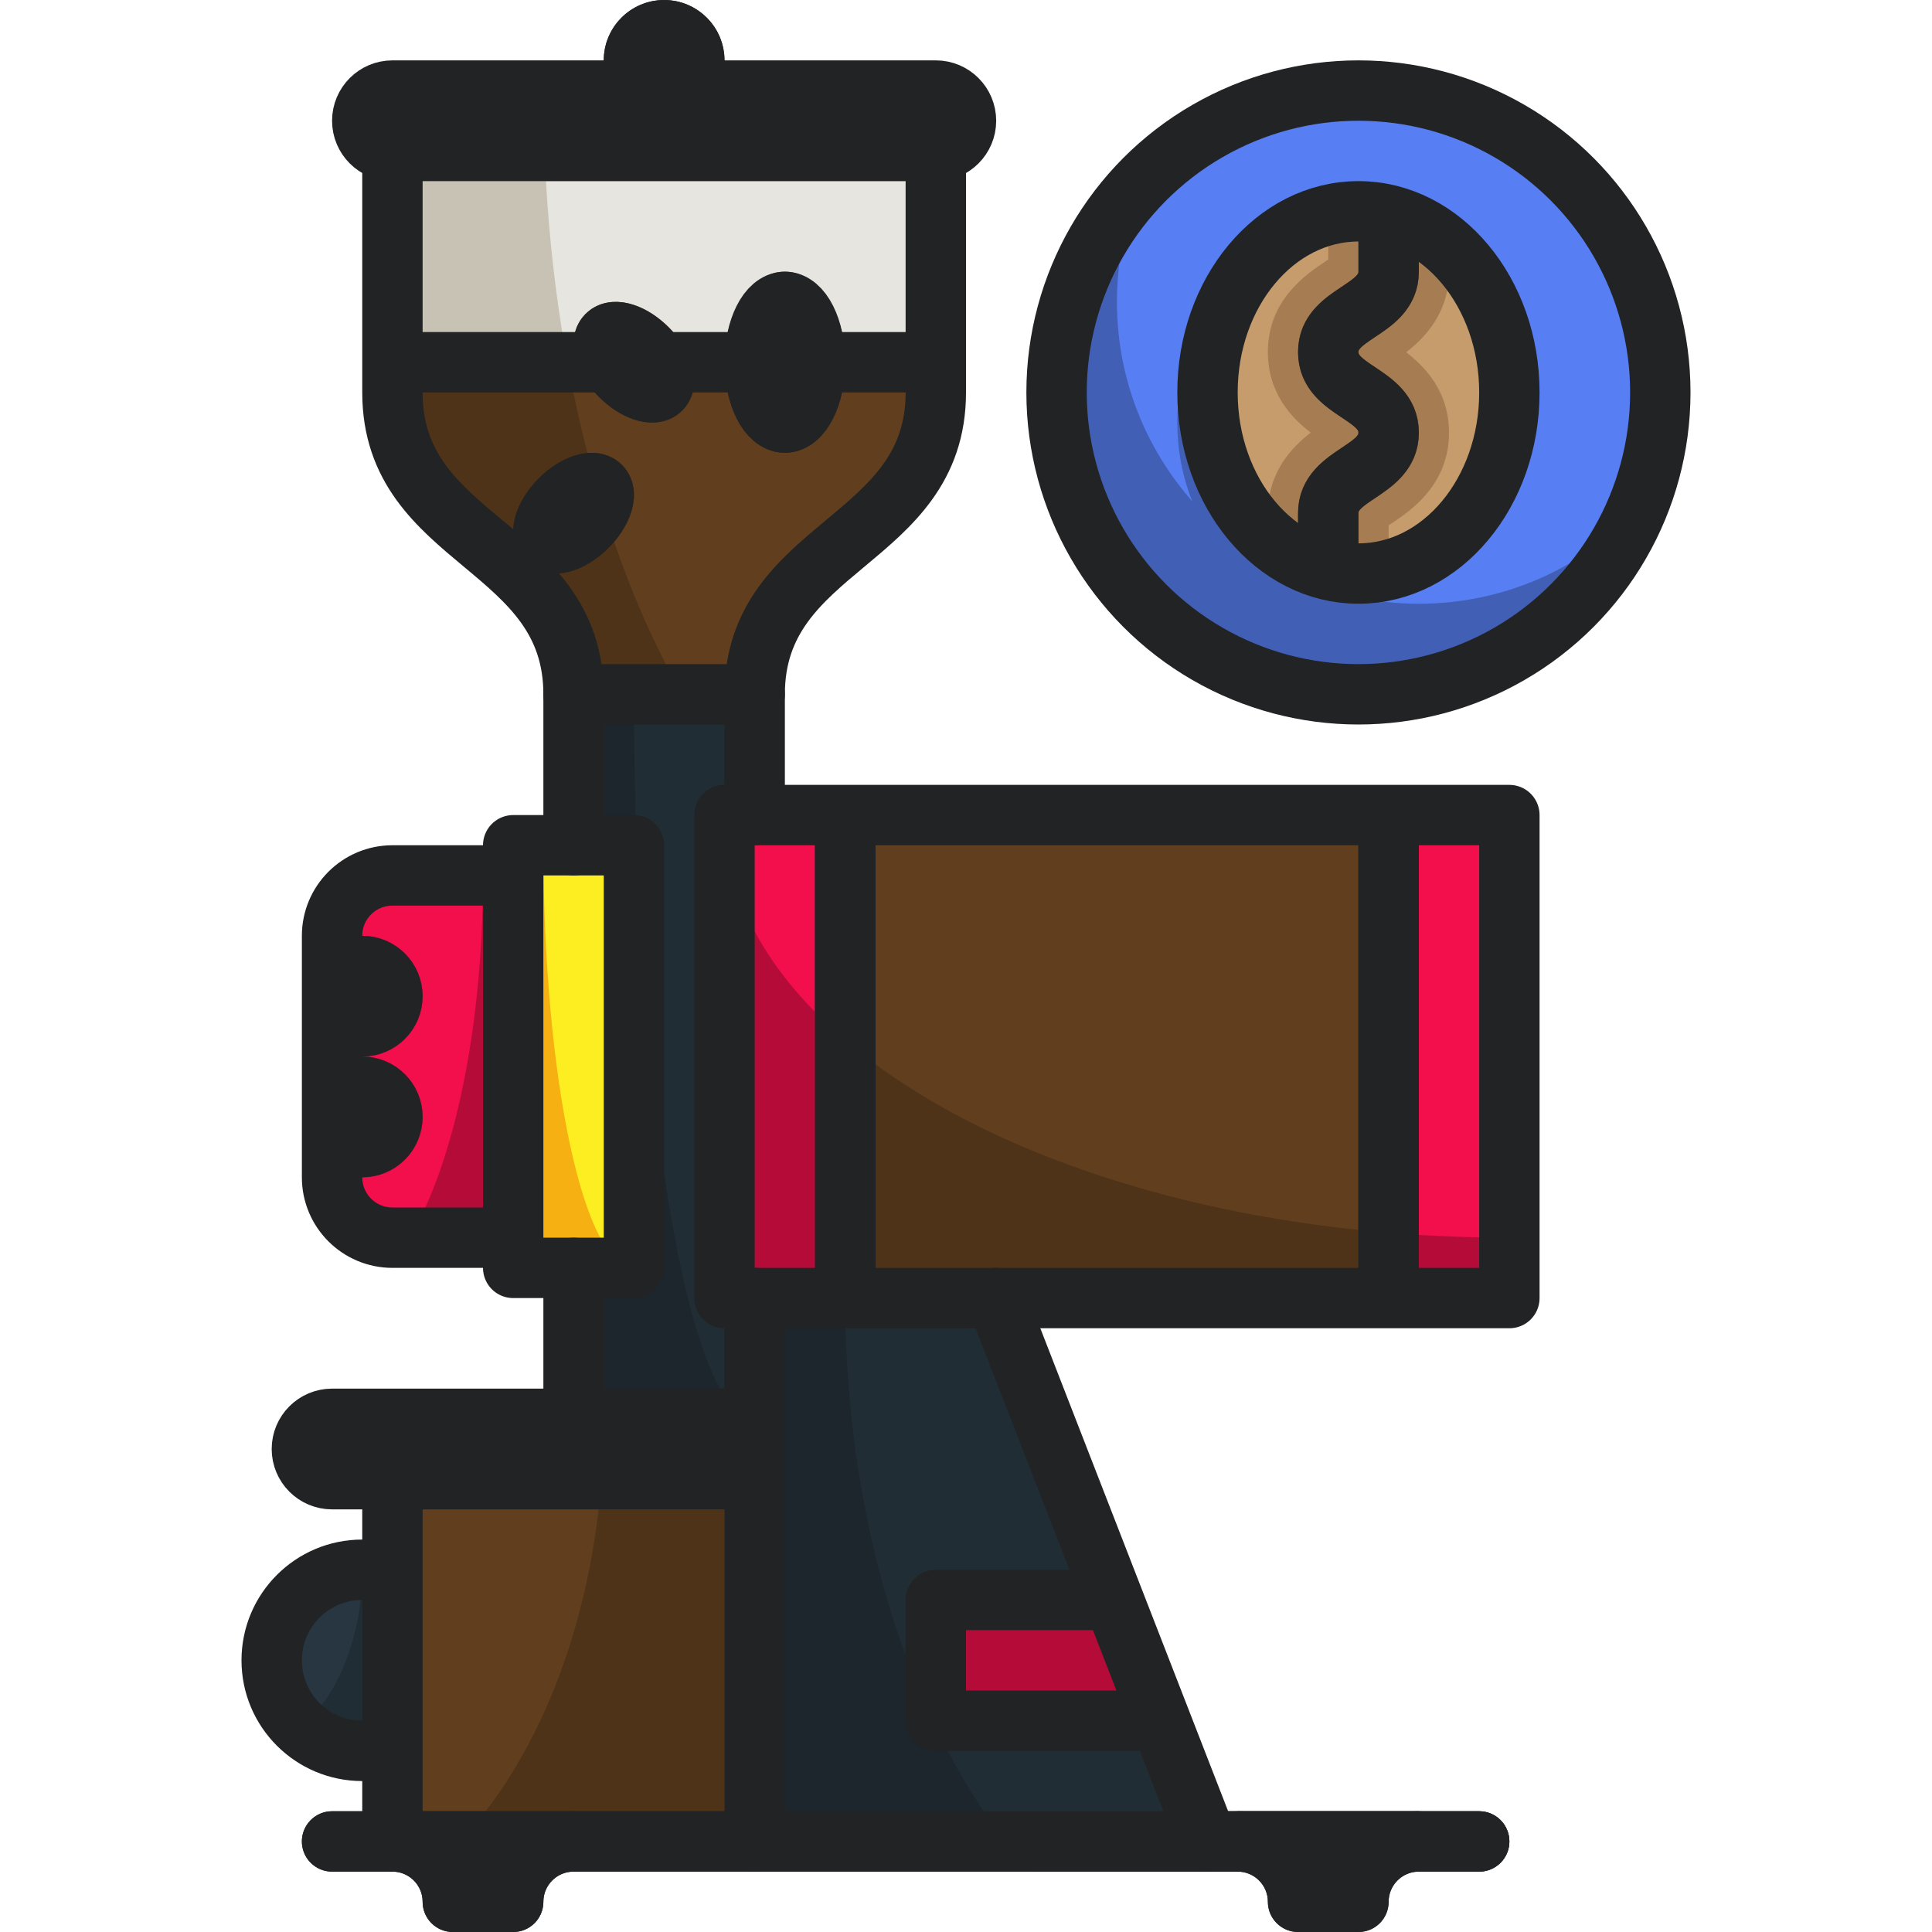 <?xml version="1.0" encoding="UTF-8"?><svg xmlns="http://www.w3.org/2000/svg" viewBox="0 0 64 64"><g id="a"/><g id="b"/><g id="c"/><g id="d"/><g id="e"/><g id="f"/><g id="g"/><g id="h"/><g id="i"/><g id="j"/><g id="k"/><g id="l"><g><g id="m"><g><g><rect x="19" y="23" width="6" height="24" style="fill:#1d252d;"/><path d="M25,23v24c-2.21,0-4-10.75-4-24h4Z" style="fill:#202d35;"/></g><g><g><path d="M18,29h-5c-1.105,0-2,.895-2,2v8c0,1.105,.895,2,2,2h5v-12Z" style="fill:#b50b38;"/><path d="M16,29c0,5.09-.97,9.55-2.43,12h-.57c-1.1,0-2-.9-2-2v-8c0-1.1,.9-2,2-2h3Z" style="fill:#f20f4b;"/></g><g><path d="M12,35c1.105,0,2-.895,2-2s-.895-2-2-2h-1v4h1Z" style="fill:#b50b38;"/><path d="M12,39c1.105,0,2-.895,2-2s-.895-2-2-2h-1v4h1Z" style="fill:#b50b38;"/></g><g><path d="M11,32h1c.552,0,1,.448,1,1s-.448,1-1,1h-1v-2Z" style="fill:#273640;"/><path d="M11,36h1c.552,0,1,.448,1,1s-.448,1-1,1h-1v-2Z" style="fill:#273640;"/></g></g><g><rect x="17" y="28" width="4" height="14" style="fill:#f7b011;"/><path d="M21,28v14c-1.66,0-3-6.27-3-14h3Z" style="fill:#fcee21;"/></g><g><g><rect x="24" y="27" width="26" height="16" style="fill:#4e3318;"/><path d="M50,27v14c-14.36,0-26-6.27-26-14h26Z" style="fill:#613f1e;"/></g><g><g><rect x="24" y="27" width="4" height="16" style="fill:#b50b38;"/><rect x="46" y="27" width="4" height="16" style="fill:#b50b38;"/></g><path d="M24,27h4v7.45c-2.53-2.15-4-4.71-4-7.45Z" style="fill:#f20f4b;"/><path d="M50,27v14c-1.36,0-2.7-.06-4-.16v-13.84h4Z" style="fill:#f20f4b;"/></g><g><g><rect x="27" y="27" width="2" height="16" style="fill:#1d252d;"/><rect x="45" y="27" width="2" height="16" style="fill:#1d252d;"/></g><path d="M27,27h2v8.24c-.74-.53-1.41-1.11-2-1.71v-6.53Z" style="fill:#202d35;"/><path d="M47,27v13.91c-.68-.04-1.34-.1-2-.17v-13.74h2Z" style="fill:#202d35;"/></g></g></g><g><path d="M23,4h-2c-.553,0-1-.448-1-1v-1c0-1.103,.897-2,2-2s2,.897,2,2v1c0,.552-.447,1-1,1Zm-1-2h0Z" style="fill:#1d252d;"/><g><path d="M19,23c0-5-6-5-6-10V4H31V13c0,5-6,5-6,10h-6Z" style="fill:#c8c2b5;"/><path d="M31,4V13c0,5-6,5-6,10h-2.4c-2.71-4.73-4.45-11.47-4.59-19h12.99Z" style="fill:#e7e5e0;"/><rect x="13" y="5" width="18" height="1" style="fill:#c8c2b5;"/></g><g><path d="M31,12v1c0,5-6,5-6,10h-6c0-5-6-5-6-10v-1H31Z" style="fill:#4e3318;"/><path d="M31,12v1c0,5-6,5-6,10h-2.4c-1.7-2.97-3.02-6.74-3.8-11h12.2Z" style="fill:#613f1e;"/></g><g><path d="M31,3h0c.552,0,1,.448,1,1s-.448,1-1,1H13c-.552,0-1-.448-1-1s.448-1,1-1H31Z" style="fill:#202d35;"/><path d="M32,4c0,.55-.45,1-1,1h-12.96c-.03-.66-.04-1.33-.04-2h13c.55,0,1,.45,1,1Z" style="fill:#273640;"/></g><g><ellipse cx="26" cy="12" rx="2" ry="3" style="fill:#412a14;"/><path d="M21.607,14c-.566,0-1.205-.29-1.761-.845-.352-.352-.608-.751-.743-1.155-.208-.623-.1-1.207,.297-1.602,.667-.667,1.827-.48,2.755,.447h0c.352,.352,.608,.751,.743,1.155,.208,.623,.1,1.207-.297,1.602-.268,.268-.614,.398-.994,.398Z" style="fill:#4e3318;"/><path d="M18.395,19c-.38,0-.726-.13-.995-.399-.395-.395-.504-.979-.296-1.601,.135-.404,.392-.803,.743-1.154h0c.929-.927,2.087-1.115,2.756-.447,.395,.395,.504,.979,.296,1.601-.135,.404-.392,.803-.743,1.154-.556,.555-1.194,.846-1.761,.846Z" style="fill:#412a14;"/></g></g><g><g><path d="M14,52h-2c-1.657,0-3,1.343-3,3s1.343,3,3,3h2v-6Z" style="fill:#202d35;"/><path d="M12,52c0,2.23-.81,4.18-2.02,5.21-.6-.54-.98-1.33-.98-2.21,0-1.66,1.34-3,3-3Z" style="fill:#273640;"/></g><g><rect x="13" y="48" width="12" height="13" style="fill:#4e3318;"/><path d="M19.98,48c-.2,5.39-2.03,10.11-4.74,13h-2.24v-13h6.98Z" style="fill:#613f1e;"/><rect x="13" y="49" width="12" height="1" style="fill:#4e3318;"/></g><g><path d="M25,47H11c-.552,0-1,.448-1,1s.448,1,1,1h14v-2Z" style="fill:#202d35;"/><path d="M20,47c0,.68-.03,1.35-.08,2H11c-.55,0-1-.45-1-1s.45-1,1-1h9Z" style="fill:#273640;"/></g></g><g><g><polygon points="40 61 25 61 25 43 33 43 36.89 53 38.44 57 40 61" style="fill:#1d252d;"/><path d="M40,61h-6.7c-3.23-4.21-5.3-10.71-5.3-18h5l3.89,10,1.55,4,1.56,4Z" style="fill:#202d35;"/><polygon points="33.39 44 25 44 25 43 33 43 33.39 44" style="fill:#1d252d;"/></g><polygon points="38.44 57 31 57 31 53 36.89 53 38.44 57" style="fill:#b50b38;"/><g><path d="M19,60h-6c-.553,0-1,.448-1,1s.447,1,1,1,1,.449,1,1,.447,1,1,1h2c.553,0,1-.448,1-1s.448-1,1-1,1-.448,1-1-.447-1-1-1Z" style="fill:#1d252d;"/><path d="M47,60h-6c-.553,0-1,.448-1,1s.447,1,1,1,1,.449,1,1,.447,1,1,1h2c.553,0,1-.448,1-1s.448-1,1-1,1-.448,1-1-.447-1-1-1Z" style="fill:#1d252d;"/></g><g><path d="M49,62H11c-.553,0-1-.448-1-1s.447-1,1-1H49c.553,0,1,.448,1,1s-.447,1-1,1Z" style="fill:#202d35;"/><path d="M50,61c0,.55-.45,1-1,1h-14.88c-.55-.61-1.06-1.28-1.54-2h16.42c.55,0,1,.45,1,1Z" style="fill:#273640;"/></g></g><g><g><circle cx="45" cy="13" r="10" style="fill:#415fb5;"/><path d="M55,13c0,1.4-.29,2.74-.82,3.95-1.81,1.88-4.36,3.05-7.18,3.05-5.52,0-10-4.48-10-10,0-1.4,.29-2.74,.82-3.95,1.81-1.88,4.36-3.05,7.18-3.05,5.52,0,10,4.48,10,10Z" style="fill:#577ef2;"/></g><ellipse cx="44" cy="14" rx="5" ry="6" style="fill:#415fb5;"/><g><ellipse cx="45" cy="13" rx="5" ry="6" style="fill:#c69c6d;"/><path d="M46.58,11.67c.63,.48,1.42,1.3,1.42,2.66,0,1.74-1.28,2.59-1.89,3-.04,.02-.07,.05-.11,.07v1.48c-.32,.08-.66,.12-1,.12-1.13,0-2.17-.45-3-1.21v-.79c0-1.36,.79-2.18,1.42-2.67-.63-.48-1.42-1.3-1.42-2.67,0-1.73,1.28-2.58,1.89-2.99,.04-.03,.07-.05,.11-.07v-1.48c.32-.08,.66-.12,1-.12,1.13,0,2.17,.45,3,1.21v.79c0,1.36-.79,2.18-1.42,2.67Z" style="fill:#a67c52;"/><path d="M45,11.66c0,.12,.16,.25,.56,.51,.57,.38,1.44,.96,1.44,2.16s-.87,1.78-1.45,2.17c-.39,.26-.55,.39-.55,.5v2c-.71,0-1.39-.18-2-.5v-1.5c0-1.2,.87-1.78,1.45-2.17,.39-.26,.55-.38,.55-.5,0-.11-.16-.24-.55-.5-.58-.38-1.45-.96-1.45-2.17,0-1.2,.87-1.78,1.45-2.16,.39-.26,.55-.39,.55-.5v-2c.71,0,1.39,.18,2,.5v1.5c0,1.2-.87,1.78-1.45,2.16-.39,.26-.55,.39-.55,.5Z" style="fill:#613f1e;"/></g></g></g><g id="n"><g><g><polyline points="25 43 25 47 19 47 19 42" style="fill:none; stroke:#222325; stroke-linecap:round; stroke-linejoin:round; stroke-width:2px;"/><polyline points="19 28 19 23 25 23 25 27" style="fill:none; stroke:#222325; stroke-linecap:round; stroke-linejoin:round; stroke-width:2px;"/></g><g><path d="M25,23c0-5,6-5,6-10V5" style="fill:none; stroke:#222325; stroke-linecap:round; stroke-linejoin:round; stroke-width:2px;"/><path d="M19,23c0-5-6-5-6-10V5" style="fill:none; stroke:#222325; stroke-linecap:round; stroke-linejoin:round; stroke-width:2px;"/><path d="M31,3h0c.552,0,1,.448,1,1s-.448,1-1,1H13c-.552,0-1-.448-1-1s.448-1,1-1H31Z" style="fill:none; stroke:#222325; stroke-linecap:round; stroke-linejoin:round; stroke-width:2px;"/><path d="M23,2c0-.552-.448-1-1-1s-1,.448-1,1v1h2v-1Z" style="fill:none; stroke:#222325; stroke-linecap:round; stroke-linejoin:round; stroke-width:2px;"/></g><rect x="17" y="28" width="4" height="14" style="fill:none; stroke:#222325; stroke-linejoin:round; stroke-width:2px;"/><rect x="24" y="27" width="26" height="16" style="fill:none; stroke:#222325; stroke-linejoin:round; stroke-width:2px;"/><g><line x1="28" y1="27" x2="28" y2="43" style="fill:none; stroke:#222325; stroke-linejoin:round; stroke-width:2px;"/><line x1="46" y1="27" x2="46" y2="43" style="fill:none; stroke:#222325; stroke-linejoin:round; stroke-width:2px;"/></g><g><path d="M11,32h1c.552,0,1,.448,1,1s-.448,1-1,1h-1" style="fill:none; stroke:#222325; stroke-linejoin:round; stroke-width:2px;"/><path d="M11,36h1c.552,0,1,.448,1,1s-.448,1-1,1h-1" style="fill:none; stroke:#222325; stroke-linejoin:round; stroke-width:2px;"/></g><path d="M17,29h-4c-1.105,0-2,.895-2,2v8c0,1.105,.895,2,2,2h4" style="fill:none; stroke:#222325; stroke-linejoin:round; stroke-width:2px;"/><path d="M25,47H11c-.552,0-1,.448-1,1s.448,1,1,1h14" style="fill:none; stroke:#222325; stroke-linecap:round; stroke-linejoin:round; stroke-width:2px;"/><line x1="11" y1="61" x2="49" y2="61" style="fill:none; stroke:#222325; stroke-linecap:round; stroke-linejoin:round; stroke-width:2px;"/><line x1="25" y1="47" x2="25" y2="61" style="fill:none; stroke:#222325; stroke-linecap:round; stroke-linejoin:round; stroke-width:2px;"/><line x1="33" y1="43" x2="40" y2="61" style="fill:none; stroke:#222325; stroke-linecap:round; stroke-linejoin:round; stroke-width:2px;"/><line x1="13" y1="12" x2="31" y2="12" style="fill:none; stroke:#222325; stroke-linejoin:round; stroke-width:2px;"/><g><ellipse cx="26" cy="12" rx="1" ry="2" style="fill:none; stroke:#222325; stroke-linejoin:round; stroke-width:2px;"/><ellipse cx="21" cy="12" rx=".632" ry="1.265" transform="translate(-2.335 18.364) rotate(-45)" style="fill:none; stroke:#222325; stroke-linejoin:round; stroke-width:2px;"/><ellipse cx="19" cy="17" rx="1.265" ry=".632" transform="translate(-6.456 18.414) rotate(-45)" style="fill:none; stroke:#222325; stroke-linejoin:round; stroke-width:2px;"/></g><line x1="13" y1="49" x2="13" y2="61" style="fill:none; stroke:#222325; stroke-linejoin:round; stroke-width:2px;"/><path d="M13,52h-1c-1.657,0-3,1.343-3,3s1.343,3,3,3h1" style="fill:none; stroke:#222325; stroke-linejoin:round; stroke-width:2px;"/><polyline points="38 57 31 57 31 53 37 53" style="fill:none; stroke:#222325; stroke-linejoin:round; stroke-width:2px;"/><g><path d="M19,61c-1.105,0-2,.895-2,2h-2c0-1.105-.895-2-2-2" style="fill:none; stroke:#222325; stroke-linejoin:round; stroke-width:2px;"/><path d="M47,61c-1.105,0-2,.895-2,2h-2c0-1.105-.895-2-2-2" style="fill:none; stroke:#222325; stroke-linejoin:round; stroke-width:2px;"/></g></g><g><g><path d="M44,19v-2c0-1.334,2-1.334,2-2.668s-2-1.334-2-2.668,2-1.332,2-2.664v-2" style="fill:none; stroke:#222325; stroke-linejoin:round; stroke-width:2px;"/><ellipse cx="45" cy="13" rx="5" ry="6" style="fill:none; stroke:#222325; stroke-linecap:round; stroke-linejoin:round; stroke-width:2px;"/></g><circle cx="45" cy="13" r="10" style="fill:none; stroke:#222325; stroke-linejoin:round; stroke-width:2px;"/></g></g></g></g><g id="o"/><g id="p"/><g id="q"/><g id="r"/><g id="s"/><g id="t"/><g id="u"/><g id="v"/><g id="w"/><g id="x"/><g id="y"/><g id="a`"/><g id="aa"/><g id="ab"/><g id="ac"/><g id="ad"/><g id="ae"/><g id="af"/></svg>